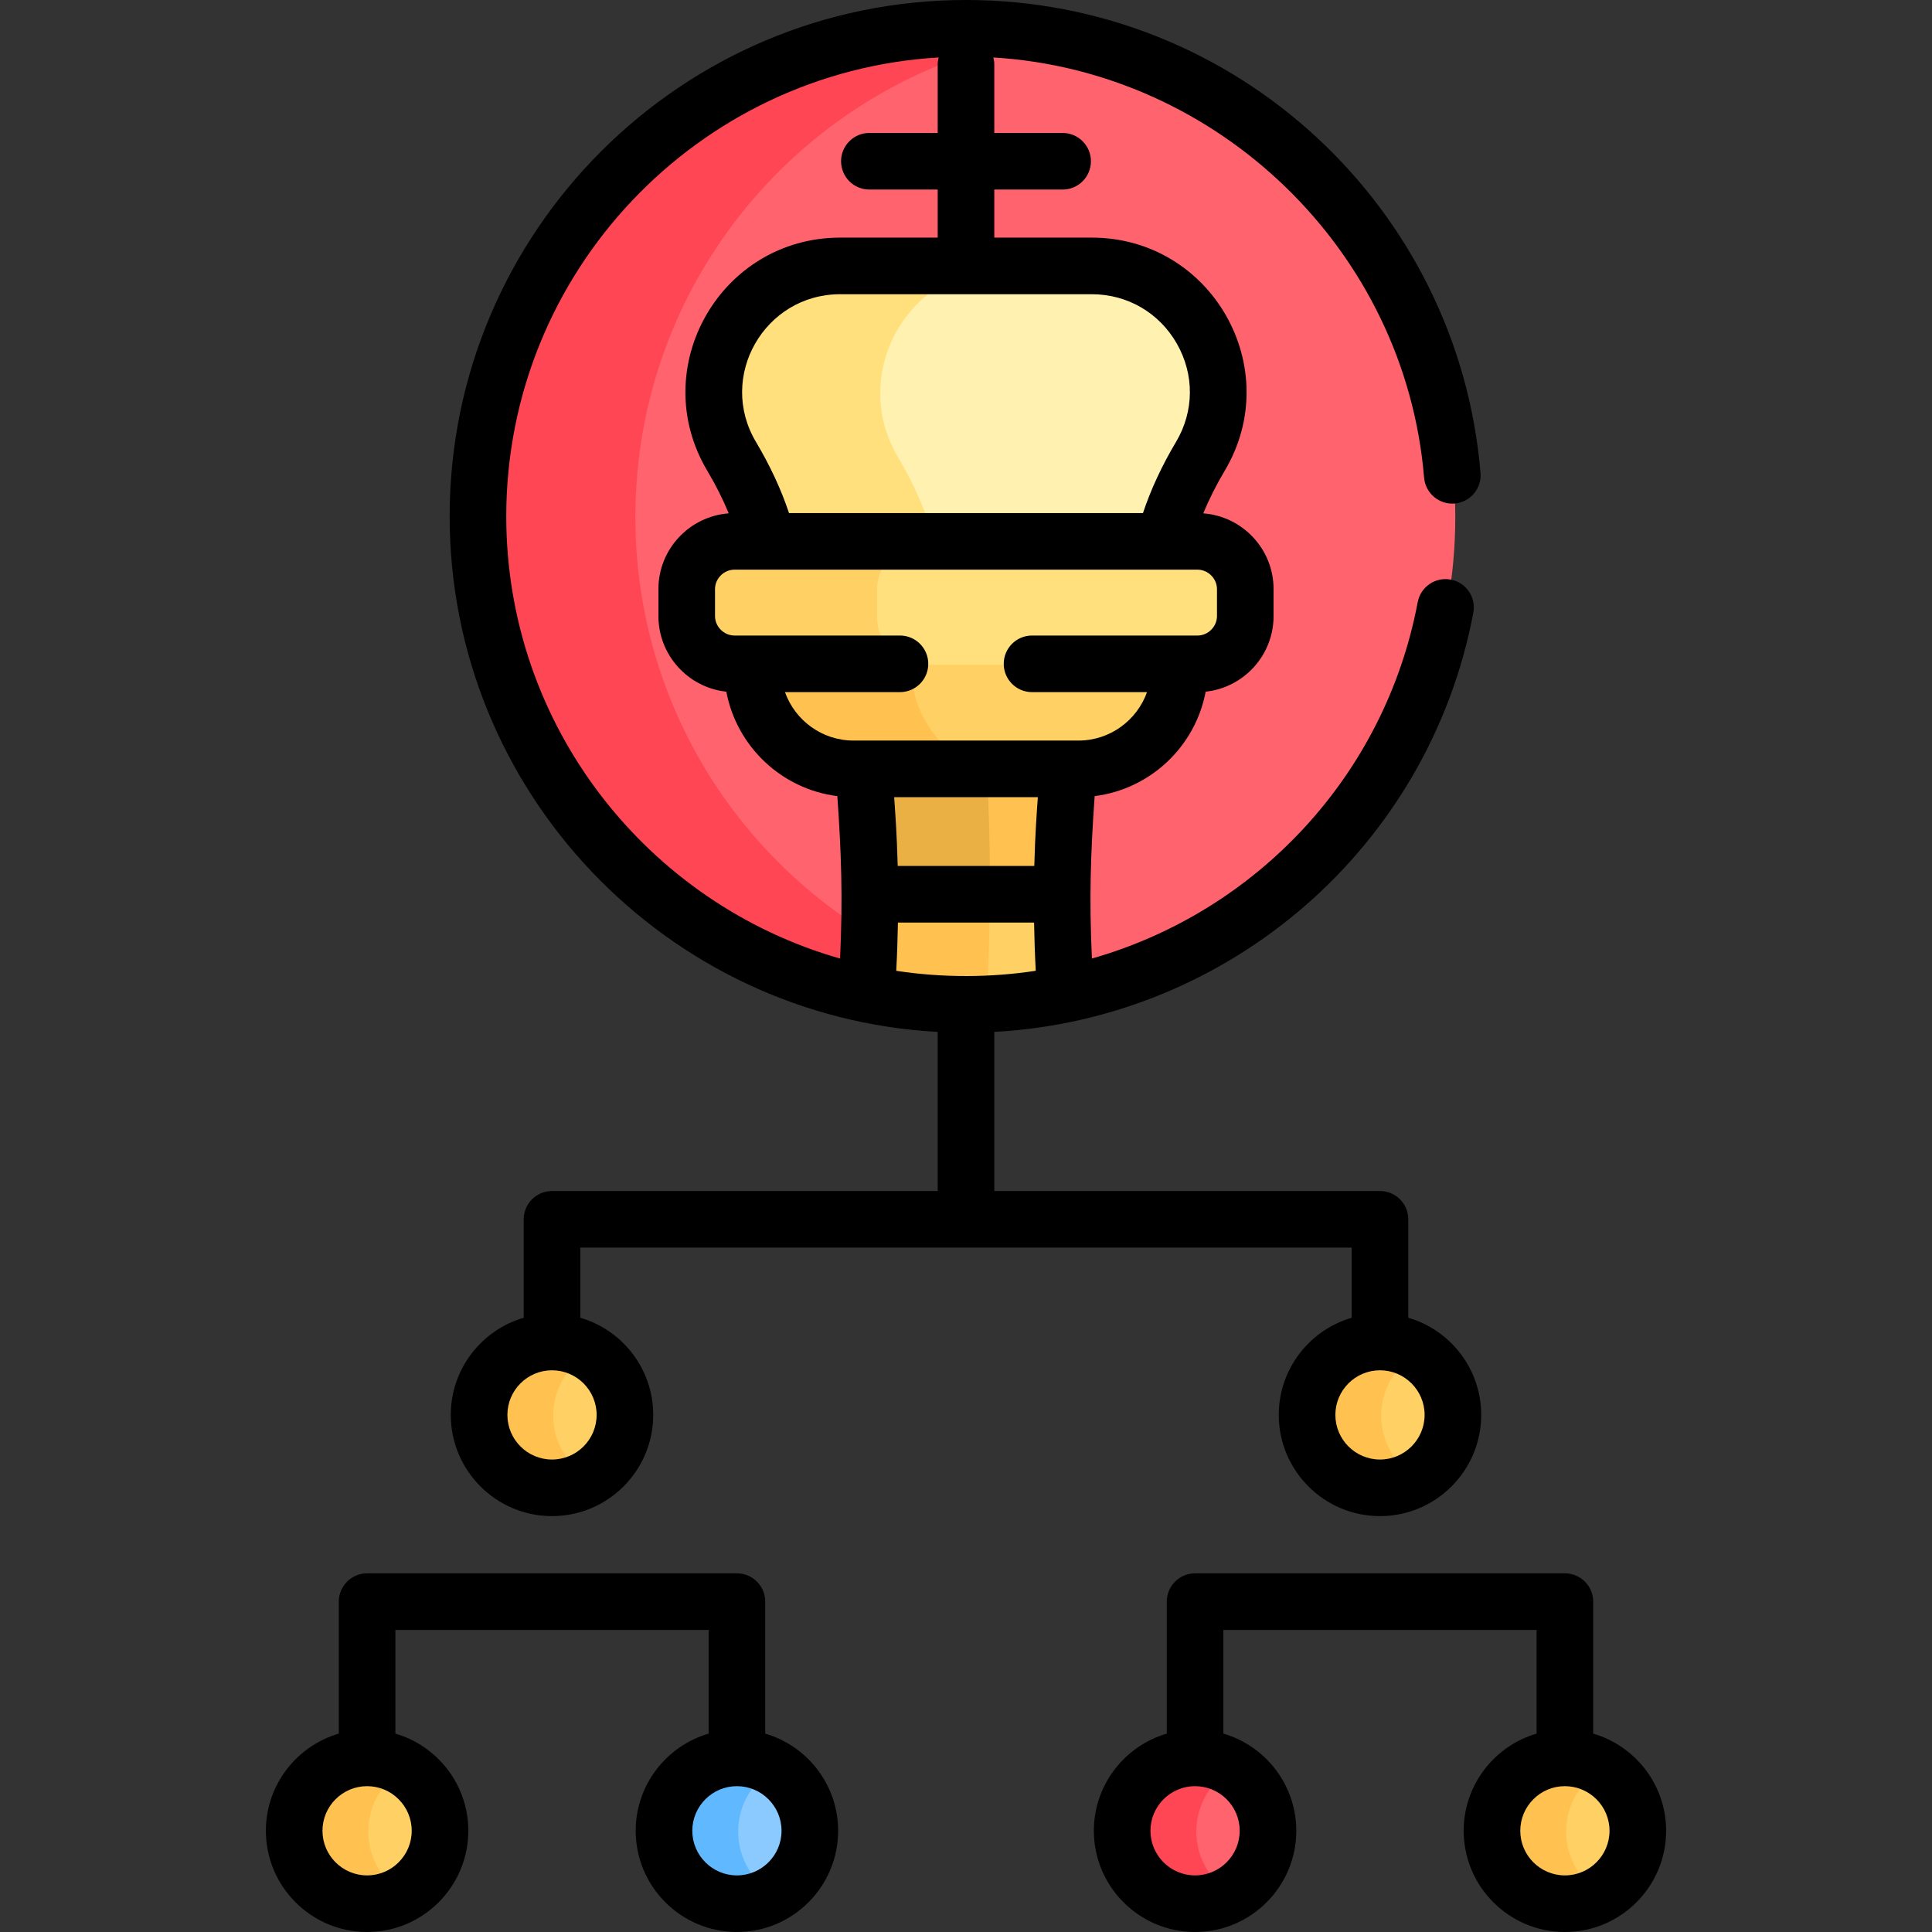 <svg id="Capa_1" enable-background="new 0 0 512 512" height="512" viewBox="0 0 512 512" width="512" xmlns="http://www.w3.org/2000/svg"><rect x="0" y="0" width="512" height="512" fill="#333333" stroke="none"/><g><g><path d="m256.328 7.701c-71.431 0-129.336 57.906-129.336 129.337 0 62.327 44.088 114.352 102.778 126.602l4.967-2.676h44.75l3.402 2.676c58.689-12.25 102.777-64.275 102.777-126.601-.001-71.432-57.907-129.338-129.338-129.338z" fill="#ff636e"/><g><path d="m168.375 137.038c0-64.387 47.052-117.776 108.645-127.681-6.738-1.084-13.648-1.655-20.692-1.655-71.431 0-129.336 57.906-129.336 129.337 0 62.327 44.088 114.352 102.778 126.602l4.967-2.676h25.863c-53.342-15.953-92.225-65.396-92.225-123.927z" fill="#ff4654"/></g><circle cx="415.043" cy="485.377" fill="#ffd064" r="19.324"/><path d="m415.043 485.377c0-7.148 3.892-13.375 9.662-16.718-2.844-1.648-6.138-2.606-9.662-2.606-10.672 0-19.324 8.652-19.324 19.324s8.652 19.324 19.324 19.324c3.524 0 6.818-.958 9.662-2.606-5.77-3.342-9.662-9.569-9.662-16.718z" fill="#ffc250"/><path d="m230.654 237.5 2.045 3.175h45.634l3.67-3.175c.038-7.457.293-14.922.822-22.382l.785-11.083-2.433-2.934h-49.624l-2.506 2.934.785 11.083c.529 7.46.784 14.925.822 22.382z" fill="#ffc250"/><path d="m229.047 204.035.785 11.083c.529 7.46.784 14.925.822 22.382l2.045 3.176h29.598c.259-22.659-.873-37.63-.873-37.63l-1.654-1.945h-28.217z" fill="#ebb044"/><path d="m309.7 173.756h-66.901l-1.74 1.378v1.11c0 13.076 8.26 24.178 19.503 27.771h25.569c14.746 0 26.811-12.065 26.811-26.811v-1.025z" fill="#ffd064"/><path d="m241.419 176.468v-1.09l2.048-1.622h-40.503l-3.25 2.422v1.025c0 14.746 12.065 26.811 26.811 26.811h34.863c-11.46-3.239-19.969-14.386-19.969-27.546z" fill="#ffc250"/><path d="m289.651 70.728c-9.862 0-56.798 0-66.645 0-25.904 0-42.03 28.208-28.786 50.47 4.226 7.103 7.633 14.676 9.58 22.524l1.596 3.179h101.52l1.94-3.179c1.947-7.849 5.354-15.421 9.58-22.524 13.244-22.262-2.882-50.47-28.785-50.47z" fill="#fff1af"/><path d="m238.003 121.199c-13.244-22.262 2.882-50.47 28.786-50.47-17.017 0-37.633 0-43.783 0-25.904 0-42.03 28.208-28.786 50.47 4.226 7.103 7.633 14.676 9.58 22.524l1.596 3.179h43.783l-1.596-3.179c-1.948-7.849-5.354-15.421-9.58-22.524z" fill="#ffe07d"/><path d="m229.769 263.639c8.573 1.789 17.455 2.735 26.559 2.735s17.987-.946 26.559-2.735c-.622-8.687-.929-17.407-.885-26.139h-51.349c.046 8.733-.262 17.452-.884 26.139z" fill="#ffd064"/><path d="m229.769 263.639c8.573 1.789 17.455 2.735 26.559 2.735 1.714 0 3.417-.044 5.115-.11.583-10.515.829-20.25.881-28.765h-31.67c.045 8.734-.263 17.453-.885 26.14z" fill="#ffc250"/><path d="m317.691 143.723h-75.22c-5.836 1.211-10.257 6.409-10.257 12.59v7.274c0 6.181 4.421 11.38 10.257 12.59h75.22c6.957 0 12.649-5.692 12.649-12.649v-7.157c0-6.956-5.692-12.648-12.649-12.648z" fill="#ffe07d"/><path d="m232.422 163.529v-7.157c0-6.957 5.692-12.649 12.649-12.649h-50.105c-6.957 0-12.649 5.692-12.649 12.649v7.157c0 6.957 5.692 12.649 12.649 12.649h50.105c-6.957 0-12.649-5.692-12.649-12.649z" fill="#ffd064"/><circle cx="366.039" cy="375.167" fill="#ffd064" r="19.324"/><path d="m366.039 375.167c0-7.148 3.892-13.375 9.662-16.718-2.844-1.648-6.138-2.606-9.662-2.606-10.672 0-19.324 8.652-19.324 19.324s8.652 19.324 19.324 19.324c3.524 0 6.818-.958 9.662-2.606-5.77-3.343-9.662-9.57-9.662-16.718z" fill="#ffc250"/><circle cx="146.617" cy="375.167" fill="#ffd064" r="19.324"/><path d="m146.617 375.167c0-7.148 3.892-13.375 9.662-16.718-2.844-1.648-6.138-2.606-9.662-2.606-10.672 0-19.324 8.652-19.324 19.324s8.652 19.324 19.324 19.324c3.524 0 6.818-.958 9.662-2.606-5.77-3.343-9.662-9.57-9.662-16.718z" fill="#ffc250"/><circle cx="97.613" cy="485.377" fill="#ffd064" r="19.324"/><path d="m97.613 485.377c0-7.148 3.892-13.375 9.662-16.718-2.844-1.648-6.138-2.606-9.662-2.606-10.672 0-19.324 8.652-19.324 19.324s8.652 19.324 19.324 19.324c3.524 0 6.818-.958 9.662-2.606-5.77-3.342-9.662-9.569-9.662-16.718z" fill="#ffc250"/><circle cx="195.621" cy="485.377" fill="#8bcaff" r="19.324"/><path d="m195.621 485.377c0-7.148 3.892-13.375 9.662-16.718-2.844-1.648-6.138-2.606-9.662-2.606-10.672 0-19.324 8.652-19.324 19.324s8.652 19.324 19.324 19.324c3.524 0 6.818-.958 9.662-2.606-5.771-3.342-9.662-9.569-9.662-16.718z" fill="#60b9fe"/><circle cx="317.036" cy="485.377" fill="#ff636e" r="19.324"/><path d="m317.036 485.377c0-7.148 3.892-13.375 9.662-16.718-2.844-1.648-6.138-2.606-9.662-2.606-10.672 0-19.324 8.652-19.324 19.324s8.652 19.324 19.324 19.324c3.524 0 6.818-.958 9.662-2.606-5.771-3.342-9.662-9.569-9.662-16.718z" fill="#ff4654"/></g><g><path d="m89.785 424.45v34.977c-11.151 3.253-19.324 13.562-19.324 25.749 0 14.791 12.033 26.824 26.824 26.824s26.824-12.033 26.824-26.824c0-12.188-8.173-22.496-19.324-25.749v-27.477h83.007v27.477c-11.151 3.253-19.324 13.562-19.324 25.749 0 14.791 12.033 26.824 26.824 26.824s26.824-12.033 26.824-26.824c0-12.188-8.173-22.496-19.324-25.749v-34.977c0-4.142-3.357-7.5-7.5-7.5h-98.007c-4.142 0-7.5 3.358-7.5 7.5zm117.331 60.726c0 6.52-5.305 11.824-11.824 11.824s-11.824-5.304-11.824-11.824 5.305-11.824 11.824-11.824 11.824 5.304 11.824 11.824zm-98.007 0c0 6.52-5.305 11.824-11.824 11.824s-11.824-5.304-11.824-11.824 5.305-11.824 11.824-11.824 11.824 5.304 11.824 11.824z"/><path d="m414.715 416.95h-98.008c-4.143 0-7.5 3.358-7.5 7.5v34.977c-11.151 3.253-19.324 13.562-19.324 25.749 0 14.791 12.033 26.824 26.824 26.824s26.824-12.033 26.824-26.824c0-12.188-8.173-22.496-19.324-25.749v-27.477h83.008v27.477c-11.151 3.253-19.324 13.562-19.324 25.749 0 14.791 12.033 26.824 26.824 26.824s26.824-12.033 26.824-26.824c0-12.188-8.173-22.496-19.324-25.749v-34.977c0-4.142-3.358-7.5-7.5-7.5zm-86.184 68.226c0 6.52-5.305 11.824-11.824 11.824s-11.824-5.304-11.824-11.824 5.305-11.824 11.824-11.824 11.824 5.304 11.824 11.824zm98.008 0c0 6.52-5.305 11.824-11.824 11.824s-11.824-5.304-11.824-11.824 5.305-11.824 11.824-11.824 11.824 5.304 11.824 11.824z"/><path d="m377.402 126.588c.345 4.128 3.986 7.193 8.097 6.852 4.128-.343 7.195-3.968 6.853-8.096-5.851-70.289-64.731-125.344-136.352-125.344-75.452 0-136.837 61.385-136.837 136.836 0 73.002 57.433 132.725 129.337 136.628v42.169h-102.212c-4.143 0-7.5 3.358-7.5 7.5v26.082c-11.151 3.253-19.324 13.562-19.324 25.749 0 14.791 12.033 26.824 26.824 26.824s26.824-12.033 26.824-26.824c0-12.188-8.173-22.496-19.324-25.749v-18.582h204.423v18.582c-11.151 3.253-19.324 13.562-19.324 25.749 0 14.791 12.033 26.824 26.824 26.824s26.824-12.033 26.824-26.824c0-12.188-8.173-22.496-19.324-25.749v-26.082c0-4.142-3.357-7.5-7.5-7.5h-102.211v-42.17c62.429-3.397 115.228-49.006 126.949-111.106.768-4.07-1.909-7.993-5.979-8.761-4.063-.764-7.992 1.909-8.761 5.979-8.704 46.118-42.895 82.073-86.339 94.444-.748-15.96-.333-28.053.728-43.04 14.796-1.858 26.686-13.166 29.416-27.677 10.102-1.078 17.997-9.648 17.997-20.031v-7.157c0-10.598-8.23-19.291-18.632-20.072 1.527-3.704 3.413-7.468 5.673-11.267 16.226-27.272-3.485-61.805-35.23-61.805h-25.822v-12.736h18.108c4.143 0 7.5-3.358 7.5-7.5s-3.357-7.5-7.5-7.5h-18.108v-18.109c0-.657-.093-1.291-.252-1.898 59.671 3.594 109.149 51.209 114.154 111.361zm-219.29 248.377c0 6.52-5.305 11.824-11.824 11.824s-11.824-5.304-11.824-11.824 5.305-11.824 11.824-11.824 11.824 5.304 11.824 11.824zm219.423 0c0 6.52-5.305 11.824-11.824 11.824s-11.824-5.304-11.824-11.824 5.305-11.824 11.824-11.824 11.824 5.304 11.824 11.824zm-154.905-120.938c-51.01-14.546-88.467-61.576-88.467-117.19 0-64.747 50.771-117.852 114.59-121.615-.16.609-.253 1.245-.253 1.903v18.109h-18.109c-4.143 0-7.5 3.358-7.5 7.5s3.357 7.5 7.5 7.5h18.109v12.737h-25.822c-31.74 0-51.461 34.528-35.231 61.805 2.26 3.799 4.146 7.563 5.673 11.267-10.401.781-18.631 9.474-18.631 20.072v7.157c0 10.383 7.896 18.953 17.997 20.031 2.73 14.51 14.62 25.819 29.416 27.677 1.044 14.741 1.483 26.911.728 43.047zm14.884 3.246c.229-4.26.372-8.524.445-12.784h36.082c.073 4.258.215 8.52.444 12.778-11.819 1.81-24.529 1.909-36.971.006zm36.586-27.784h-36.2c-.222-8.571-.664-14.317-.941-18.231h38.082c-.27 3.809-.718 9.601-.941 18.231zm48.412-73.374v7.157c0 2.791-2.358 5.149-5.149 5.149h-43.863c-4.143 0-7.5 3.358-7.5 7.5s3.357 7.5 7.5 7.5h30.474c-2.67 7.468-9.796 12.836-18.171 12.836-6.403 0-51.445 0-59.606 0-8.374 0-15.5-5.368-18.17-12.836h30.473c4.143 0 7.5-3.358 7.5-7.5s-3.357-7.5-7.5-7.5h-43.862c-2.791 0-5.149-2.358-5.149-5.149v-7.157c0-2.791 2.358-5.149 5.149-5.149h122.725c2.79 0 5.149 2.358 5.149 5.149zm-33.19-78.144c9.46 0 17.9 4.913 22.581 13.143 4.658 8.192 4.568 17.909-.241 25.994-3.764 6.326-6.698 12.646-8.761 18.859h-93.804c-2.063-6.213-4.997-12.533-8.761-18.859-10.265-17.255 2.22-39.136 22.341-39.136h66.645z"/></g></g></svg>